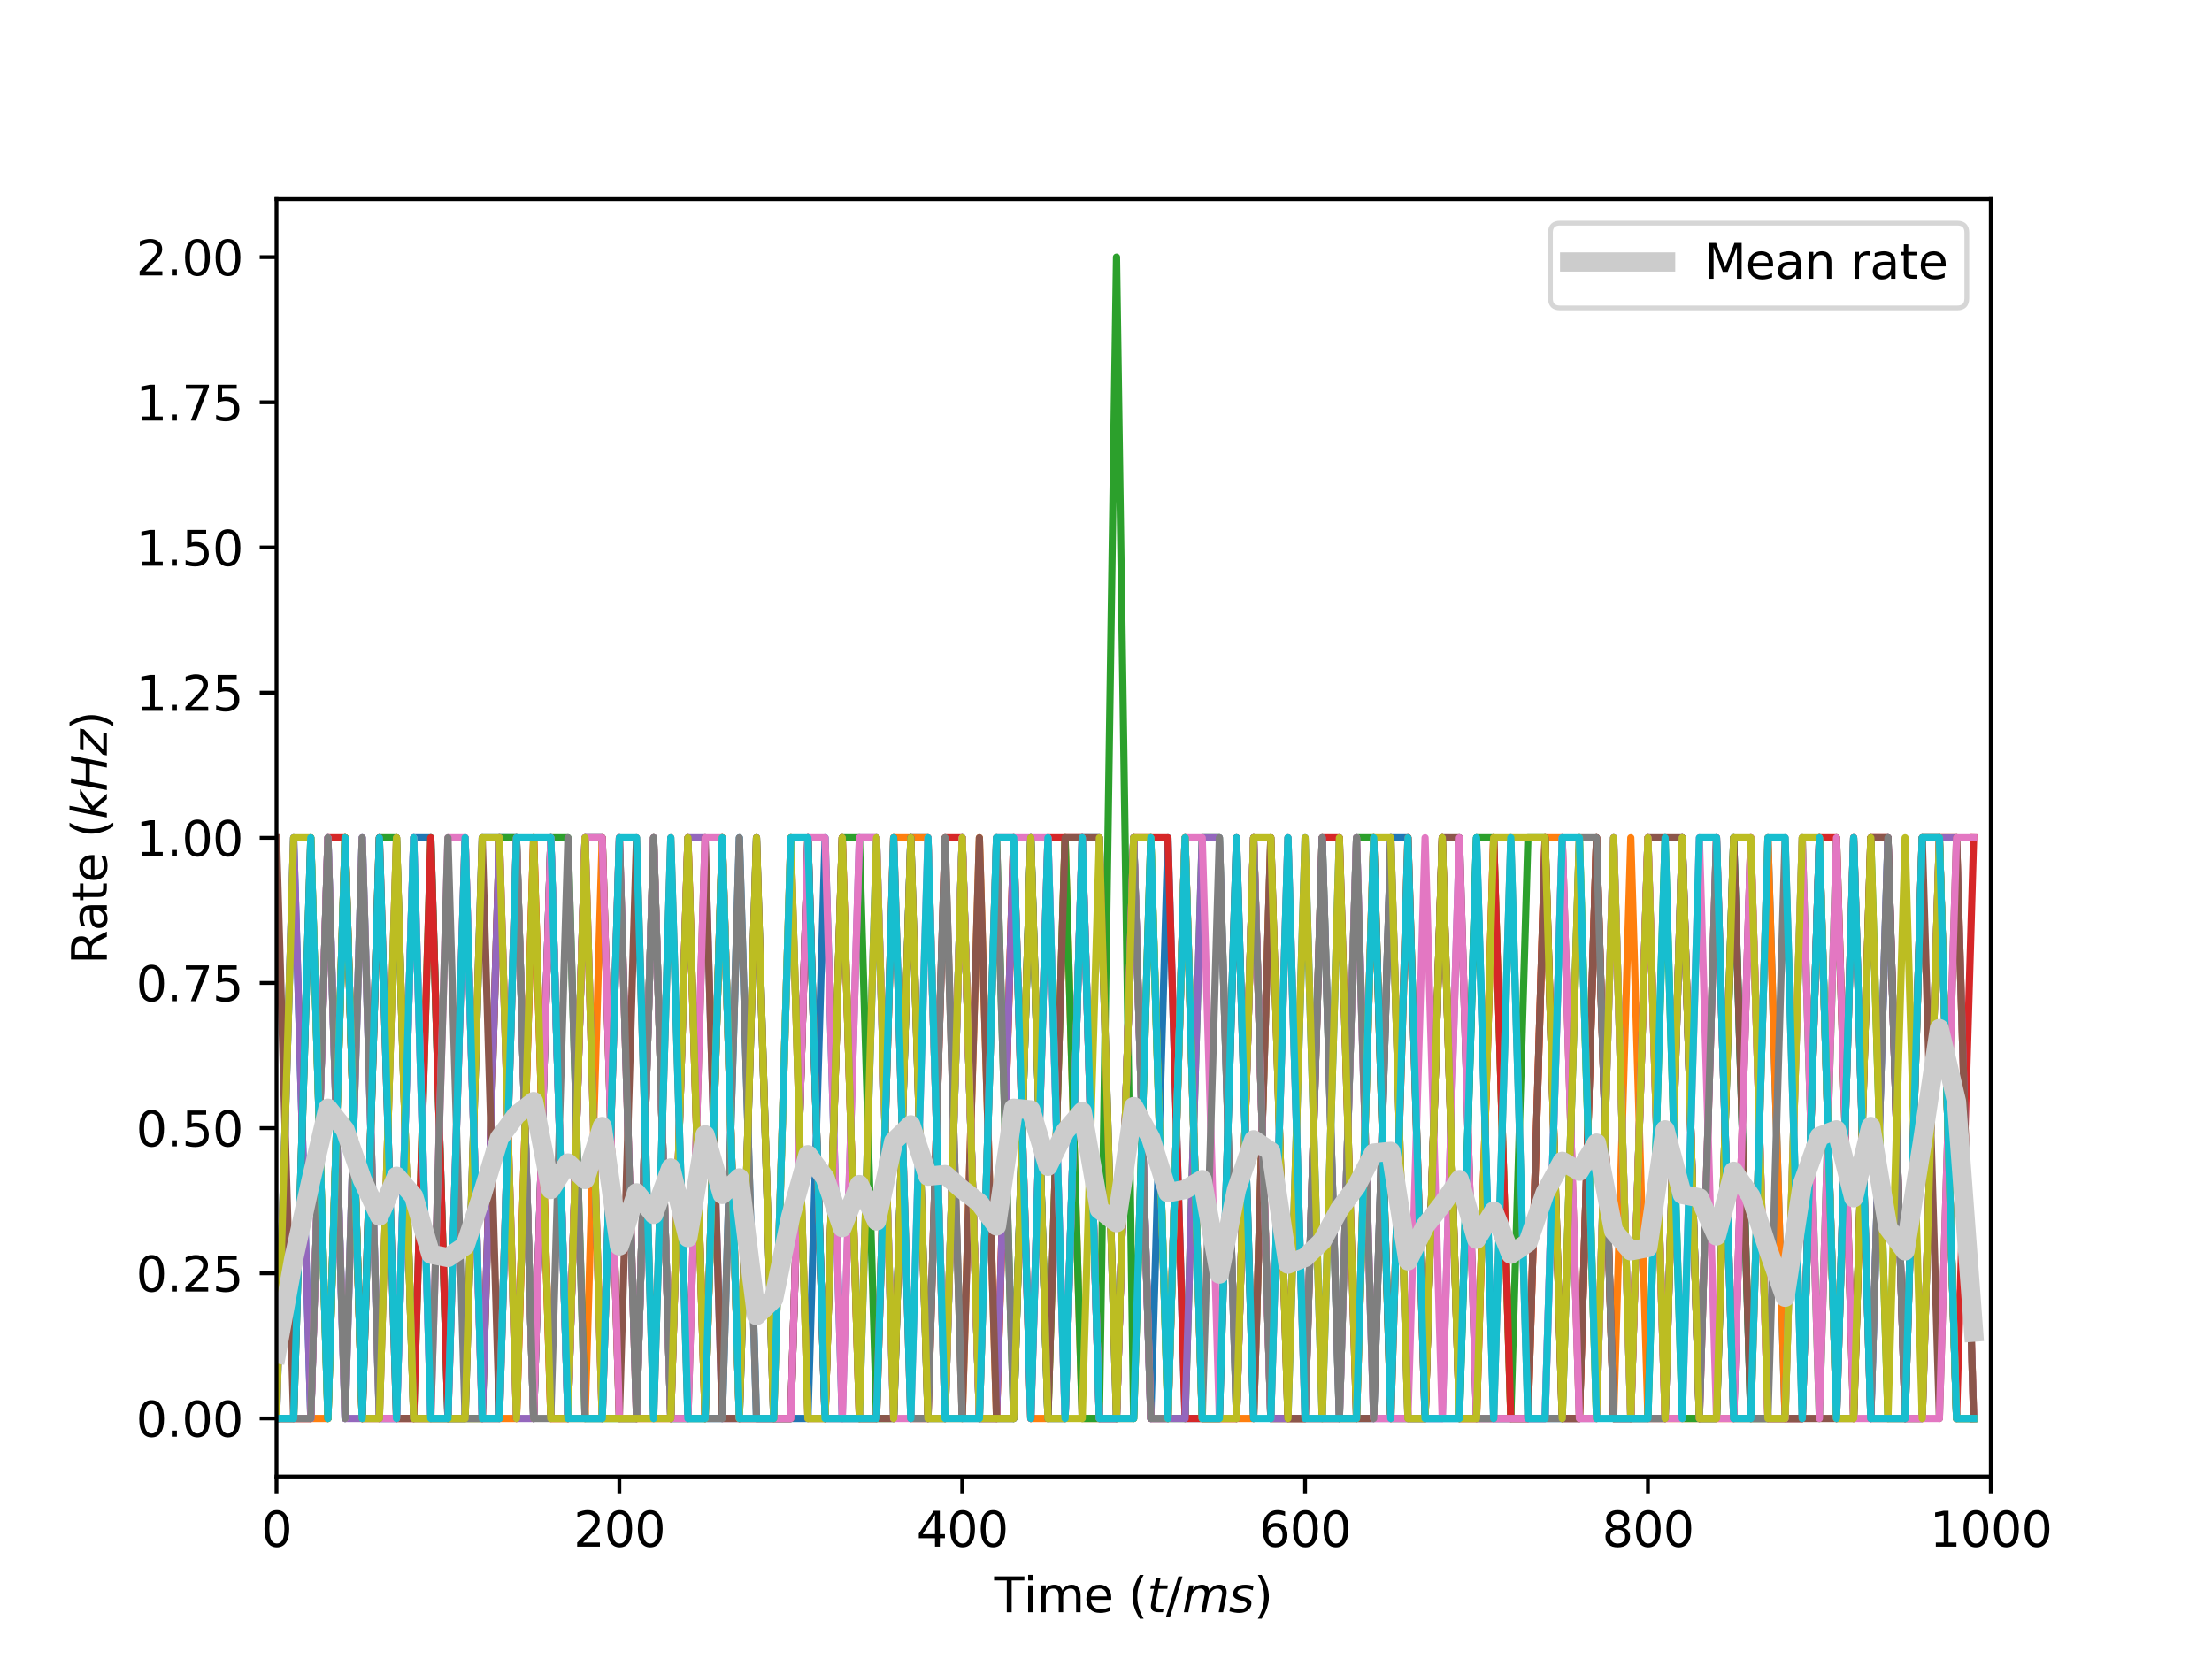 <?xml version="1.0" encoding="utf-8" standalone="no"?>
<!DOCTYPE svg PUBLIC "-//W3C//DTD SVG 1.1//EN"
  "http://www.w3.org/Graphics/SVG/1.1/DTD/svg11.dtd">
<svg xmlns:xlink="http://www.w3.org/1999/xlink" width="460.8pt" height="345.6pt" viewBox="0 0 460.8 345.6" xmlns="http://www.w3.org/2000/svg" version="1.1">
 <defs>
  <style type="text/css">*{stroke-linejoin: round; stroke-linecap: butt}</style>
 </defs>
 <g id="figure_1">
  <g id="patch_1">
   <path d="M 0 345.6 
L 460.8 345.6 
L 460.8 0 
L 0 0 
z
" style="fill: #ffffff"/>
  </g>
  <g id="axes_1">
   <g id="patch_2">
    <path d="M 57.6 307.584 
L 414.72 307.584 
L 414.72 41.472 
L 57.6 41.472 
z
" style="fill: #ffffff"/>
   </g>
   <g id="matplotlib.axis_1">
    <g id="xtick_1">
     <g id="line2d_1">
      <defs>
       <path id="md43a56d082" d="M 0 0 
L 0 3.5 
" style="stroke: #000000; stroke-width: 0.8"/>
      </defs>
      <g>
       <use xlink:href="#md43a56d082" x="57.6" y="307.584" style="stroke: #000000; stroke-width: 0.8"/>
      </g>
     </g>
     <g id="text_1">
      <!-- 0 -->
      <g transform="translate(54.419 322.182) scale(0.1 -0.1)">
       <defs>
        <path id="DejaVuSans-30" d="M 2034 4250 
Q 1547 4250 1301 3770 
Q 1056 3291 1056 2328 
Q 1056 1369 1301 889 
Q 1547 409 2034 409 
Q 2525 409 2770 889 
Q 3016 1369 3016 2328 
Q 3016 3291 2770 3770 
Q 2525 4250 2034 4250 
z
M 2034 4750 
Q 2819 4750 3233 4129 
Q 3647 3509 3647 2328 
Q 3647 1150 3233 529 
Q 2819 -91 2034 -91 
Q 1250 -91 836 529 
Q 422 1150 422 2328 
Q 422 3509 836 4129 
Q 1250 4750 2034 4750 
z
" transform="scale(0.016)"/>
       </defs>
       <use xlink:href="#DejaVuSans-30"/>
      </g>
     </g>
    </g>
    <g id="xtick_2">
     <g id="line2d_2">
      <g>
       <use xlink:href="#md43a56d082" x="129.024" y="307.584" style="stroke: #000000; stroke-width: 0.8"/>
      </g>
     </g>
     <g id="text_2">
      <!-- 200 -->
      <g transform="translate(119.48 322.182) scale(0.1 -0.1)">
       <defs>
        <path id="DejaVuSans-32" d="M 1228 531 
L 3431 531 
L 3431 0 
L 469 0 
L 469 531 
Q 828 903 1448 1529 
Q 2069 2156 2228 2338 
Q 2531 2678 2651 2914 
Q 2772 3150 2772 3378 
Q 2772 3750 2511 3984 
Q 2250 4219 1831 4219 
Q 1534 4219 1204 4116 
Q 875 4013 500 3803 
L 500 4441 
Q 881 4594 1212 4672 
Q 1544 4750 1819 4750 
Q 2544 4750 2975 4387 
Q 3406 4025 3406 3419 
Q 3406 3131 3298 2873 
Q 3191 2616 2906 2266 
Q 2828 2175 2409 1742 
Q 1991 1309 1228 531 
z
" transform="scale(0.016)"/>
       </defs>
       <use xlink:href="#DejaVuSans-32"/>
       <use xlink:href="#DejaVuSans-30" x="63.623"/>
       <use xlink:href="#DejaVuSans-30" x="127.246"/>
      </g>
     </g>
    </g>
    <g id="xtick_3">
     <g id="line2d_3">
      <g>
       <use xlink:href="#md43a56d082" x="200.448" y="307.584" style="stroke: #000000; stroke-width: 0.8"/>
      </g>
     </g>
     <g id="text_3">
      <!-- 400 -->
      <g transform="translate(190.904 322.182) scale(0.1 -0.1)">
       <defs>
        <path id="DejaVuSans-34" d="M 2419 4116 
L 825 1625 
L 2419 1625 
L 2419 4116 
z
M 2253 4666 
L 3047 4666 
L 3047 1625 
L 3713 1625 
L 3713 1100 
L 3047 1100 
L 3047 0 
L 2419 0 
L 2419 1100 
L 313 1100 
L 313 1709 
L 2253 4666 
z
" transform="scale(0.016)"/>
       </defs>
       <use xlink:href="#DejaVuSans-34"/>
       <use xlink:href="#DejaVuSans-30" x="63.623"/>
       <use xlink:href="#DejaVuSans-30" x="127.246"/>
      </g>
     </g>
    </g>
    <g id="xtick_4">
     <g id="line2d_4">
      <g>
       <use xlink:href="#md43a56d082" x="271.872" y="307.584" style="stroke: #000000; stroke-width: 0.8"/>
      </g>
     </g>
     <g id="text_4">
      <!-- 600 -->
      <g transform="translate(262.328 322.182) scale(0.1 -0.1)">
       <defs>
        <path id="DejaVuSans-36" d="M 2113 2584 
Q 1688 2584 1439 2293 
Q 1191 2003 1191 1497 
Q 1191 994 1439 701 
Q 1688 409 2113 409 
Q 2538 409 2786 701 
Q 3034 994 3034 1497 
Q 3034 2003 2786 2293 
Q 2538 2584 2113 2584 
z
M 3366 4563 
L 3366 3988 
Q 3128 4100 2886 4159 
Q 2644 4219 2406 4219 
Q 1781 4219 1451 3797 
Q 1122 3375 1075 2522 
Q 1259 2794 1537 2939 
Q 1816 3084 2150 3084 
Q 2853 3084 3261 2657 
Q 3669 2231 3669 1497 
Q 3669 778 3244 343 
Q 2819 -91 2113 -91 
Q 1303 -91 875 529 
Q 447 1150 447 2328 
Q 447 3434 972 4092 
Q 1497 4750 2381 4750 
Q 2619 4750 2861 4703 
Q 3103 4656 3366 4563 
z
" transform="scale(0.016)"/>
       </defs>
       <use xlink:href="#DejaVuSans-36"/>
       <use xlink:href="#DejaVuSans-30" x="63.623"/>
       <use xlink:href="#DejaVuSans-30" x="127.246"/>
      </g>
     </g>
    </g>
    <g id="xtick_5">
     <g id="line2d_5">
      <g>
       <use xlink:href="#md43a56d082" x="343.296" y="307.584" style="stroke: #000000; stroke-width: 0.8"/>
      </g>
     </g>
     <g id="text_5">
      <!-- 800 -->
      <g transform="translate(333.752 322.182) scale(0.1 -0.1)">
       <defs>
        <path id="DejaVuSans-38" d="M 2034 2216 
Q 1584 2216 1326 1975 
Q 1069 1734 1069 1313 
Q 1069 891 1326 650 
Q 1584 409 2034 409 
Q 2484 409 2743 651 
Q 3003 894 3003 1313 
Q 3003 1734 2745 1975 
Q 2488 2216 2034 2216 
z
M 1403 2484 
Q 997 2584 770 2862 
Q 544 3141 544 3541 
Q 544 4100 942 4425 
Q 1341 4750 2034 4750 
Q 2731 4750 3128 4425 
Q 3525 4100 3525 3541 
Q 3525 3141 3298 2862 
Q 3072 2584 2669 2484 
Q 3125 2378 3379 2068 
Q 3634 1759 3634 1313 
Q 3634 634 3220 271 
Q 2806 -91 2034 -91 
Q 1263 -91 848 271 
Q 434 634 434 1313 
Q 434 1759 690 2068 
Q 947 2378 1403 2484 
z
M 1172 3481 
Q 1172 3119 1398 2916 
Q 1625 2713 2034 2713 
Q 2441 2713 2670 2916 
Q 2900 3119 2900 3481 
Q 2900 3844 2670 4047 
Q 2441 4250 2034 4250 
Q 1625 4250 1398 4047 
Q 1172 3844 1172 3481 
z
" transform="scale(0.016)"/>
       </defs>
       <use xlink:href="#DejaVuSans-38"/>
       <use xlink:href="#DejaVuSans-30" x="63.623"/>
       <use xlink:href="#DejaVuSans-30" x="127.246"/>
      </g>
     </g>
    </g>
    <g id="xtick_6">
     <g id="line2d_6">
      <g>
       <use xlink:href="#md43a56d082" x="414.72" y="307.584" style="stroke: #000000; stroke-width: 0.8"/>
      </g>
     </g>
     <g id="text_6">
      <!-- 1000 -->
      <g transform="translate(401.995 322.182) scale(0.1 -0.1)">
       <defs>
        <path id="DejaVuSans-31" d="M 794 531 
L 1825 531 
L 1825 4091 
L 703 3866 
L 703 4441 
L 1819 4666 
L 2450 4666 
L 2450 531 
L 3481 531 
L 3481 0 
L 794 0 
L 794 531 
z
" transform="scale(0.016)"/>
       </defs>
       <use xlink:href="#DejaVuSans-31"/>
       <use xlink:href="#DejaVuSans-30" x="63.623"/>
       <use xlink:href="#DejaVuSans-30" x="127.246"/>
       <use xlink:href="#DejaVuSans-30" x="190.869"/>
      </g>
     </g>
    </g>
    <g id="text_7">
     <!-- Time $(t/ms)$ -->
     <g transform="translate(207.11 335.861) scale(0.1 -0.1)">
      <defs>
       <path id="DejaVuSans-54" d="M -19 4666 
L 3928 4666 
L 3928 4134 
L 2272 4134 
L 2272 0 
L 1638 0 
L 1638 4134 
L -19 4134 
L -19 4666 
z
" transform="scale(0.016)"/>
       <path id="DejaVuSans-69" d="M 603 3500 
L 1178 3500 
L 1178 0 
L 603 0 
L 603 3500 
z
M 603 4863 
L 1178 4863 
L 1178 4134 
L 603 4134 
L 603 4863 
z
" transform="scale(0.016)"/>
       <path id="DejaVuSans-6d" d="M 3328 2828 
Q 3544 3216 3844 3400 
Q 4144 3584 4550 3584 
Q 5097 3584 5394 3201 
Q 5691 2819 5691 2113 
L 5691 0 
L 5113 0 
L 5113 2094 
Q 5113 2597 4934 2840 
Q 4756 3084 4391 3084 
Q 3944 3084 3684 2787 
Q 3425 2491 3425 1978 
L 3425 0 
L 2847 0 
L 2847 2094 
Q 2847 2600 2669 2842 
Q 2491 3084 2119 3084 
Q 1678 3084 1418 2786 
Q 1159 2488 1159 1978 
L 1159 0 
L 581 0 
L 581 3500 
L 1159 3500 
L 1159 2956 
Q 1356 3278 1631 3431 
Q 1906 3584 2284 3584 
Q 2666 3584 2933 3390 
Q 3200 3197 3328 2828 
z
" transform="scale(0.016)"/>
       <path id="DejaVuSans-65" d="M 3597 1894 
L 3597 1613 
L 953 1613 
Q 991 1019 1311 708 
Q 1631 397 2203 397 
Q 2534 397 2845 478 
Q 3156 559 3463 722 
L 3463 178 
Q 3153 47 2828 -22 
Q 2503 -91 2169 -91 
Q 1331 -91 842 396 
Q 353 884 353 1716 
Q 353 2575 817 3079 
Q 1281 3584 2069 3584 
Q 2775 3584 3186 3129 
Q 3597 2675 3597 1894 
z
M 3022 2063 
Q 3016 2534 2758 2815 
Q 2500 3097 2075 3097 
Q 1594 3097 1305 2825 
Q 1016 2553 972 2059 
L 3022 2063 
z
" transform="scale(0.016)"/>
       <path id="DejaVuSans-20" transform="scale(0.016)"/>
       <path id="DejaVuSans-28" d="M 1984 4856 
Q 1566 4138 1362 3434 
Q 1159 2731 1159 2009 
Q 1159 1288 1364 580 
Q 1569 -128 1984 -844 
L 1484 -844 
Q 1016 -109 783 600 
Q 550 1309 550 2009 
Q 550 2706 781 3412 
Q 1013 4119 1484 4856 
L 1984 4856 
z
" transform="scale(0.016)"/>
       <path id="DejaVuSans-Oblique-74" d="M 2706 3500 
L 2619 3053 
L 1472 3053 
L 1100 1153 
Q 1081 1047 1072 975 
Q 1063 903 1063 863 
Q 1063 663 1183 572 
Q 1303 481 1569 481 
L 2150 481 
L 2053 0 
L 1503 0 
Q 991 0 739 200 
Q 488 400 488 806 
Q 488 878 497 964 
Q 506 1050 525 1153 
L 897 3053 
L 409 3053 
L 500 3500 
L 978 3500 
L 1172 4494 
L 1747 4494 
L 1556 3500 
L 2706 3500 
z
" transform="scale(0.016)"/>
       <path id="DejaVuSans-2f" d="M 1625 4666 
L 2156 4666 
L 531 -594 
L 0 -594 
L 1625 4666 
z
" transform="scale(0.016)"/>
       <path id="DejaVuSans-Oblique-6d" d="M 5747 2113 
L 5338 0 
L 4763 0 
L 5166 2094 
Q 5191 2228 5203 2325 
Q 5216 2422 5216 2491 
Q 5216 2772 5059 2928 
Q 4903 3084 4622 3084 
Q 4203 3084 3875 2770 
Q 3547 2456 3450 1953 
L 3066 0 
L 2491 0 
L 2900 2094 
Q 2925 2209 2937 2307 
Q 2950 2406 2950 2484 
Q 2950 2769 2794 2926 
Q 2638 3084 2363 3084 
Q 1938 3084 1609 2770 
Q 1281 2456 1184 1953 
L 800 0 
L 225 0 
L 909 3500 
L 1484 3500 
L 1375 2956 
Q 1609 3263 1923 3423 
Q 2238 3584 2597 3584 
Q 2978 3584 3223 3384 
Q 3469 3184 3519 2828 
Q 3781 3197 4126 3390 
Q 4472 3584 4856 3584 
Q 5306 3584 5551 3325 
Q 5797 3066 5797 2591 
Q 5797 2488 5784 2364 
Q 5772 2241 5747 2113 
z
" transform="scale(0.016)"/>
       <path id="DejaVuSans-Oblique-73" d="M 3200 3397 
L 3091 2853 
Q 2863 2978 2609 3040 
Q 2356 3103 2088 3103 
Q 1634 3103 1373 2948 
Q 1113 2794 1113 2528 
Q 1113 2219 1719 2053 
Q 1766 2041 1788 2034 
L 1972 1978 
Q 2547 1819 2739 1644 
Q 2931 1469 2931 1166 
Q 2931 609 2489 259 
Q 2047 -91 1331 -91 
Q 1053 -91 747 -37 
Q 441 16 72 128 
L 184 722 
Q 500 559 806 475 
Q 1113 391 1394 391 
Q 1816 391 2080 572 
Q 2344 753 2344 1031 
Q 2344 1331 1650 1516 
L 1591 1531 
L 1394 1581 
Q 956 1697 753 1886 
Q 550 2075 550 2369 
Q 550 2928 970 3256 
Q 1391 3584 2113 3584 
Q 2397 3584 2667 3537 
Q 2938 3491 3200 3397 
z
" transform="scale(0.016)"/>
       <path id="DejaVuSans-29" d="M 513 4856 
L 1013 4856 
Q 1481 4119 1714 3412 
Q 1947 2706 1947 2009 
Q 1947 1309 1714 600 
Q 1481 -109 1013 -844 
L 513 -844 
Q 928 -128 1133 580 
Q 1338 1288 1338 2009 
Q 1338 2731 1133 3434 
Q 928 4138 513 4856 
z
" transform="scale(0.016)"/>
      </defs>
      <use xlink:href="#DejaVuSans-54" transform="translate(0 0.016)"/>
      <use xlink:href="#DejaVuSans-69" transform="translate(61.084 0.016)"/>
      <use xlink:href="#DejaVuSans-6d" transform="translate(88.867 0.016)"/>
      <use xlink:href="#DejaVuSans-65" transform="translate(186.279 0.016)"/>
      <use xlink:href="#DejaVuSans-20" transform="translate(247.803 0.016)"/>
      <use xlink:href="#DejaVuSans-28" transform="translate(279.59 0.016)"/>
      <use xlink:href="#DejaVuSans-Oblique-74" transform="translate(318.604 0.016)"/>
      <use xlink:href="#DejaVuSans-2f" transform="translate(357.812 0.016)"/>
      <use xlink:href="#DejaVuSans-Oblique-6d" transform="translate(391.504 0.016)"/>
      <use xlink:href="#DejaVuSans-Oblique-73" transform="translate(488.916 0.016)"/>
      <use xlink:href="#DejaVuSans-29" transform="translate(541.016 0.016)"/>
     </g>
    </g>
   </g>
   <g id="matplotlib.axis_2">
    <g id="ytick_1">
     <g id="line2d_7">
      <defs>
       <path id="m50c34cf710" d="M 0 0 
L -3.5 0 
" style="stroke: #000000; stroke-width: 0.8"/>
      </defs>
      <g>
       <use xlink:href="#m50c34cf710" x="57.6" y="295.488" style="stroke: #000000; stroke-width: 0.8"/>
      </g>
     </g>
     <g id="text_8">
      <!-- 0.00 -->
      <g transform="translate(28.334 299.287) scale(0.1 -0.1)">
       <defs>
        <path id="DejaVuSans-2e" d="M 684 794 
L 1344 794 
L 1344 0 
L 684 0 
L 684 794 
z
" transform="scale(0.016)"/>
       </defs>
       <use xlink:href="#DejaVuSans-30"/>
       <use xlink:href="#DejaVuSans-2e" x="63.623"/>
       <use xlink:href="#DejaVuSans-30" x="95.41"/>
       <use xlink:href="#DejaVuSans-30" x="159.033"/>
      </g>
     </g>
    </g>
    <g id="ytick_2">
     <g id="line2d_8">
      <g>
       <use xlink:href="#m50c34cf710" x="57.6" y="265.248" style="stroke: #000000; stroke-width: 0.8"/>
      </g>
     </g>
     <g id="text_9">
      <!-- 0.25 -->
      <g transform="translate(28.334 269.047) scale(0.1 -0.1)">
       <defs>
        <path id="DejaVuSans-35" d="M 691 4666 
L 3169 4666 
L 3169 4134 
L 1269 4134 
L 1269 2991 
Q 1406 3038 1543 3061 
Q 1681 3084 1819 3084 
Q 2600 3084 3056 2656 
Q 3513 2228 3513 1497 
Q 3513 744 3044 326 
Q 2575 -91 1722 -91 
Q 1428 -91 1123 -41 
Q 819 9 494 109 
L 494 744 
Q 775 591 1075 516 
Q 1375 441 1709 441 
Q 2250 441 2565 725 
Q 2881 1009 2881 1497 
Q 2881 1984 2565 2268 
Q 2250 2553 1709 2553 
Q 1456 2553 1204 2497 
Q 953 2441 691 2322 
L 691 4666 
z
" transform="scale(0.016)"/>
       </defs>
       <use xlink:href="#DejaVuSans-30"/>
       <use xlink:href="#DejaVuSans-2e" x="63.623"/>
       <use xlink:href="#DejaVuSans-32" x="95.41"/>
       <use xlink:href="#DejaVuSans-35" x="159.033"/>
      </g>
     </g>
    </g>
    <g id="ytick_3">
     <g id="line2d_9">
      <g>
       <use xlink:href="#m50c34cf710" x="57.6" y="235.008" style="stroke: #000000; stroke-width: 0.8"/>
      </g>
     </g>
     <g id="text_10">
      <!-- 0.50 -->
      <g transform="translate(28.334 238.807) scale(0.1 -0.1)">
       <use xlink:href="#DejaVuSans-30"/>
       <use xlink:href="#DejaVuSans-2e" x="63.623"/>
       <use xlink:href="#DejaVuSans-35" x="95.41"/>
       <use xlink:href="#DejaVuSans-30" x="159.033"/>
      </g>
     </g>
    </g>
    <g id="ytick_4">
     <g id="line2d_10">
      <g>
       <use xlink:href="#m50c34cf710" x="57.6" y="204.768" style="stroke: #000000; stroke-width: 0.8"/>
      </g>
     </g>
     <g id="text_11">
      <!-- 0.75 -->
      <g transform="translate(28.334 208.567) scale(0.1 -0.1)">
       <defs>
        <path id="DejaVuSans-37" d="M 525 4666 
L 3525 4666 
L 3525 4397 
L 1831 0 
L 1172 0 
L 2766 4134 
L 525 4134 
L 525 4666 
z
" transform="scale(0.016)"/>
       </defs>
       <use xlink:href="#DejaVuSans-30"/>
       <use xlink:href="#DejaVuSans-2e" x="63.623"/>
       <use xlink:href="#DejaVuSans-37" x="95.41"/>
       <use xlink:href="#DejaVuSans-35" x="159.033"/>
      </g>
     </g>
    </g>
    <g id="ytick_5">
     <g id="line2d_11">
      <g>
       <use xlink:href="#m50c34cf710" x="57.6" y="174.528" style="stroke: #000000; stroke-width: 0.8"/>
      </g>
     </g>
     <g id="text_12">
      <!-- 1.00 -->
      <g transform="translate(28.334 178.327) scale(0.1 -0.1)">
       <use xlink:href="#DejaVuSans-31"/>
       <use xlink:href="#DejaVuSans-2e" x="63.623"/>
       <use xlink:href="#DejaVuSans-30" x="95.41"/>
       <use xlink:href="#DejaVuSans-30" x="159.033"/>
      </g>
     </g>
    </g>
    <g id="ytick_6">
     <g id="line2d_12">
      <g>
       <use xlink:href="#m50c34cf710" x="57.6" y="144.288" style="stroke: #000000; stroke-width: 0.8"/>
      </g>
     </g>
     <g id="text_13">
      <!-- 1.25 -->
      <g transform="translate(28.334 148.087) scale(0.1 -0.1)">
       <use xlink:href="#DejaVuSans-31"/>
       <use xlink:href="#DejaVuSans-2e" x="63.623"/>
       <use xlink:href="#DejaVuSans-32" x="95.41"/>
       <use xlink:href="#DejaVuSans-35" x="159.033"/>
      </g>
     </g>
    </g>
    <g id="ytick_7">
     <g id="line2d_13">
      <g>
       <use xlink:href="#m50c34cf710" x="57.6" y="114.048" style="stroke: #000000; stroke-width: 0.8"/>
      </g>
     </g>
     <g id="text_14">
      <!-- 1.50 -->
      <g transform="translate(28.334 117.847) scale(0.1 -0.1)">
       <use xlink:href="#DejaVuSans-31"/>
       <use xlink:href="#DejaVuSans-2e" x="63.623"/>
       <use xlink:href="#DejaVuSans-35" x="95.41"/>
       <use xlink:href="#DejaVuSans-30" x="159.033"/>
      </g>
     </g>
    </g>
    <g id="ytick_8">
     <g id="line2d_14">
      <g>
       <use xlink:href="#m50c34cf710" x="57.6" y="83.808" style="stroke: #000000; stroke-width: 0.8"/>
      </g>
     </g>
     <g id="text_15">
      <!-- 1.75 -->
      <g transform="translate(28.334 87.607) scale(0.1 -0.1)">
       <use xlink:href="#DejaVuSans-31"/>
       <use xlink:href="#DejaVuSans-2e" x="63.623"/>
       <use xlink:href="#DejaVuSans-37" x="95.41"/>
       <use xlink:href="#DejaVuSans-35" x="159.033"/>
      </g>
     </g>
    </g>
    <g id="ytick_9">
     <g id="line2d_15">
      <g>
       <use xlink:href="#m50c34cf710" x="57.6" y="53.568" style="stroke: #000000; stroke-width: 0.8"/>
      </g>
     </g>
     <g id="text_16">
      <!-- 2.00 -->
      <g transform="translate(28.334 57.367) scale(0.1 -0.1)">
       <use xlink:href="#DejaVuSans-32"/>
       <use xlink:href="#DejaVuSans-2e" x="63.623"/>
       <use xlink:href="#DejaVuSans-30" x="95.41"/>
       <use xlink:href="#DejaVuSans-30" x="159.033"/>
      </g>
     </g>
    </g>
    <g id="text_17">
     <!-- Rate $(kHz)$ -->
     <g transform="translate(22.255 200.878) rotate(-90) scale(0.1 -0.1)">
      <defs>
       <path id="DejaVuSans-52" d="M 2841 2188 
Q 3044 2119 3236 1894 
Q 3428 1669 3622 1275 
L 4263 0 
L 3584 0 
L 2988 1197 
Q 2756 1666 2539 1819 
Q 2322 1972 1947 1972 
L 1259 1972 
L 1259 0 
L 628 0 
L 628 4666 
L 2053 4666 
Q 2853 4666 3247 4331 
Q 3641 3997 3641 3322 
Q 3641 2881 3436 2590 
Q 3231 2300 2841 2188 
z
M 1259 4147 
L 1259 2491 
L 2053 2491 
Q 2509 2491 2742 2702 
Q 2975 2913 2975 3322 
Q 2975 3731 2742 3939 
Q 2509 4147 2053 4147 
L 1259 4147 
z
" transform="scale(0.016)"/>
       <path id="DejaVuSans-61" d="M 2194 1759 
Q 1497 1759 1228 1600 
Q 959 1441 959 1056 
Q 959 750 1161 570 
Q 1363 391 1709 391 
Q 2188 391 2477 730 
Q 2766 1069 2766 1631 
L 2766 1759 
L 2194 1759 
z
M 3341 1997 
L 3341 0 
L 2766 0 
L 2766 531 
Q 2569 213 2275 61 
Q 1981 -91 1556 -91 
Q 1019 -91 701 211 
Q 384 513 384 1019 
Q 384 1609 779 1909 
Q 1175 2209 1959 2209 
L 2766 2209 
L 2766 2266 
Q 2766 2663 2505 2880 
Q 2244 3097 1772 3097 
Q 1472 3097 1187 3025 
Q 903 2953 641 2809 
L 641 3341 
Q 956 3463 1253 3523 
Q 1550 3584 1831 3584 
Q 2591 3584 2966 3190 
Q 3341 2797 3341 1997 
z
" transform="scale(0.016)"/>
       <path id="DejaVuSans-74" d="M 1172 4494 
L 1172 3500 
L 2356 3500 
L 2356 3053 
L 1172 3053 
L 1172 1153 
Q 1172 725 1289 603 
Q 1406 481 1766 481 
L 2356 481 
L 2356 0 
L 1766 0 
Q 1100 0 847 248 
Q 594 497 594 1153 
L 594 3053 
L 172 3053 
L 172 3500 
L 594 3500 
L 594 4494 
L 1172 4494 
z
" transform="scale(0.016)"/>
       <path id="DejaVuSans-Oblique-6b" d="M 1172 4863 
L 1747 4863 
L 1197 2028 
L 3169 3500 
L 3916 3500 
L 1716 1825 
L 3322 0 
L 2625 0 
L 1131 1709 
L 800 0 
L 225 0 
L 1172 4863 
z
" transform="scale(0.016)"/>
       <path id="DejaVuSans-Oblique-48" d="M 1081 4666 
L 1716 4666 
L 1344 2753 
L 3634 2753 
L 4006 4666 
L 4641 4666 
L 3731 0 
L 3097 0 
L 3531 2222 
L 1241 2222 
L 806 0 
L 172 0 
L 1081 4666 
z
" transform="scale(0.016)"/>
       <path id="DejaVuSans-Oblique-7a" d="M 744 3500 
L 3475 3500 
L 3372 2975 
L 738 459 
L 2913 459 
L 2822 0 
L -19 0 
L 84 525 
L 2719 3041 
L 653 3041 
L 744 3500 
z
" transform="scale(0.016)"/>
      </defs>
      <use xlink:href="#DejaVuSans-52" transform="translate(0 0.016)"/>
      <use xlink:href="#DejaVuSans-61" transform="translate(69.482 0.016)"/>
      <use xlink:href="#DejaVuSans-74" transform="translate(130.762 0.016)"/>
      <use xlink:href="#DejaVuSans-65" transform="translate(169.971 0.016)"/>
      <use xlink:href="#DejaVuSans-20" transform="translate(231.494 0.016)"/>
      <use xlink:href="#DejaVuSans-28" transform="translate(263.281 0.016)"/>
      <use xlink:href="#DejaVuSans-Oblique-6b" transform="translate(302.295 0.016)"/>
      <use xlink:href="#DejaVuSans-Oblique-48" transform="translate(360.205 0.016)"/>
      <use xlink:href="#DejaVuSans-Oblique-7a" transform="translate(435.4 0.016)"/>
      <use xlink:href="#DejaVuSans-29" transform="translate(487.891 0.016)"/>
     </g>
    </g>
   </g>
   <g id="line2d_16">
    <path d="M 57.6 295.488 
L 61.171 174.528 
L 64.742 295.488 
L 68.314 174.528 
L 71.885 295.488 
L 75.456 174.528 
L 79.027 295.488 
L 82.598 295.488 
L 86.17 174.528 
L 89.741 174.528 
L 93.312 295.488 
L 96.883 295.488 
L 100.454 174.528 
L 104.026 174.528 
L 107.597 174.528 
L 111.168 295.488 
L 114.739 174.528 
L 118.31 295.488 
L 121.882 174.528 
L 125.453 174.528 
L 129.024 295.488 
L 132.595 295.488 
L 136.166 174.528 
L 139.738 295.488 
L 143.309 295.488 
L 146.88 295.488 
L 150.451 295.488 
L 154.022 174.528 
L 157.594 295.488 
L 161.165 295.488 
L 164.736 295.488 
L 168.307 295.488 
L 171.878 174.528 
L 175.45 295.488 
L 179.021 295.488 
L 182.592 174.528 
L 186.163 295.488 
L 189.734 174.528 
L 193.306 174.528 
L 196.877 295.488 
L 200.448 174.528 
L 204.019 295.488 
L 207.59 295.488 
L 211.162 295.488 
L 214.733 174.528 
L 218.304 295.488 
L 221.875 295.488 
L 225.446 174.528 
L 229.018 174.528 
L 232.589 295.488 
L 236.16 174.528 
L 239.731 295.488 
L 243.302 174.528 
L 246.874 295.488 
L 250.445 295.488 
L 254.016 295.488 
L 257.587 174.528 
L 261.158 295.488 
L 264.73 174.528 
L 268.301 295.488 
L 271.872 174.528 
L 275.443 295.488 
L 279.014 174.528 
L 282.586 295.488 
L 286.157 295.488 
L 289.728 174.528 
L 293.299 174.528 
L 296.87 295.488 
L 300.442 295.488 
L 304.013 295.488 
L 307.584 174.528 
L 311.155 295.488 
L 314.726 295.488 
L 318.298 295.488 
L 321.869 295.488 
L 325.44 295.488 
L 329.011 295.488 
L 332.582 174.528 
L 336.154 295.488 
L 339.725 295.488 
L 343.296 174.528 
L 346.867 295.488 
L 350.438 174.528 
L 354.01 295.488 
L 357.581 295.488 
L 361.152 174.528 
L 364.723 295.488 
L 368.294 174.528 
L 371.866 295.488 
L 375.437 295.488 
L 379.008 174.528 
L 382.579 295.488 
L 386.15 174.528 
L 389.722 295.488 
L 393.293 174.528 
L 396.864 295.488 
L 400.435 174.528 
L 404.006 174.528 
L 407.578 295.488 
L 411.149 295.488 
" clip-path="url(#p6f50955fff)" style="fill: none; stroke: #1f77b4; stroke-width: 1.5; stroke-linecap: square"/>
   </g>
   <g id="line2d_17">
    <path d="M 57.6 295.488 
L 61.171 295.488 
L 64.742 295.488 
L 68.314 295.488 
L 71.885 174.528 
L 75.456 295.488 
L 79.027 295.488 
L 82.598 174.528 
L 86.17 295.488 
L 89.741 295.488 
L 93.312 295.488 
L 96.883 295.488 
L 100.454 295.488 
L 104.026 295.488 
L 107.597 295.488 
L 111.168 174.528 
L 114.739 295.488 
L 118.31 295.488 
L 121.882 295.488 
L 125.453 174.528 
L 129.024 295.488 
L 132.595 295.488 
L 136.166 174.528 
L 139.738 295.488 
L 143.309 174.528 
L 146.88 295.488 
L 150.451 174.528 
L 154.022 295.488 
L 157.594 295.488 
L 161.165 295.488 
L 164.736 174.528 
L 168.307 295.488 
L 171.878 295.488 
L 175.45 174.528 
L 179.021 295.488 
L 182.592 295.488 
L 186.163 174.528 
L 189.734 174.528 
L 193.306 174.528 
L 196.877 295.488 
L 200.448 295.488 
L 204.019 174.528 
L 207.59 295.488 
L 211.162 174.528 
L 214.733 295.488 
L 218.304 295.488 
L 221.875 174.528 
L 225.446 295.488 
L 229.018 295.488 
L 232.589 295.488 
L 236.16 295.488 
L 239.731 174.528 
L 243.302 295.488 
L 246.874 174.528 
L 250.445 295.488 
L 254.016 295.488 
L 257.587 295.488 
L 261.158 295.488 
L 264.73 174.528 
L 268.301 295.488 
L 271.872 295.488 
L 275.443 295.488 
L 279.014 295.488 
L 282.586 295.488 
L 286.157 174.528 
L 289.728 295.488 
L 293.299 174.528 
L 296.87 295.488 
L 300.442 174.528 
L 304.013 295.488 
L 307.584 295.488 
L 311.155 174.528 
L 314.726 295.488 
L 318.298 295.488 
L 321.869 174.528 
L 325.44 174.528 
L 329.011 295.488 
L 332.582 174.528 
L 336.154 295.488 
L 339.725 174.528 
L 343.296 295.488 
L 346.867 295.488 
L 350.438 295.488 
L 354.01 295.488 
L 357.581 295.488 
L 361.152 295.488 
L 364.723 295.488 
L 368.294 174.528 
L 371.866 295.488 
L 375.437 295.488 
L 379.008 174.528 
L 382.579 295.488 
L 386.15 174.528 
L 389.722 295.488 
L 393.293 295.488 
L 396.864 295.488 
L 400.435 174.528 
L 404.006 174.528 
L 407.578 174.528 
L 411.149 295.488 
" clip-path="url(#p6f50955fff)" style="fill: none; stroke: #ff7f0e; stroke-width: 1.5; stroke-linecap: square"/>
   </g>
   <g id="line2d_18">
    <path d="M 57.6 295.488 
L 61.171 295.488 
L 64.742 174.528 
L 68.314 295.488 
L 71.885 174.528 
L 75.456 295.488 
L 79.027 174.528 
L 82.598 174.528 
L 86.17 295.488 
L 89.741 174.528 
L 93.312 295.488 
L 96.883 295.488 
L 100.454 295.488 
L 104.026 174.528 
L 107.597 174.528 
L 111.168 295.488 
L 114.739 174.528 
L 118.31 174.528 
L 121.882 295.488 
L 125.453 295.488 
L 129.024 295.488 
L 132.595 295.488 
L 136.166 174.528 
L 139.738 295.488 
L 143.309 295.488 
L 146.88 295.488 
L 150.451 174.528 
L 154.022 295.488 
L 157.594 174.528 
L 161.165 295.488 
L 164.736 295.488 
L 168.307 174.528 
L 171.878 295.488 
L 175.45 174.528 
L 179.021 174.528 
L 182.592 295.488 
L 186.163 295.488 
L 189.734 174.528 
L 193.306 295.488 
L 196.877 295.488 
L 200.448 174.528 
L 204.019 295.488 
L 207.59 174.528 
L 211.162 295.488 
L 214.733 174.528 
L 218.304 295.488 
L 221.875 174.528 
L 225.446 295.488 
L 229.018 295.488 
L 232.589 53.568 
L 236.16 295.488 
L 239.731 174.528 
L 243.302 295.488 
L 246.874 295.488 
L 250.445 174.528 
L 254.016 174.528 
L 257.587 295.488 
L 261.158 174.528 
L 264.73 295.488 
L 268.301 295.488 
L 271.872 295.488 
L 275.443 174.528 
L 279.014 295.488 
L 282.586 174.528 
L 286.157 174.528 
L 289.728 295.488 
L 293.299 295.488 
L 296.87 295.488 
L 300.442 174.528 
L 304.013 295.488 
L 307.584 174.528 
L 311.155 174.528 
L 314.726 295.488 
L 318.298 174.528 
L 321.869 174.528 
L 325.44 295.488 
L 329.011 174.528 
L 332.582 295.488 
L 336.154 174.528 
L 339.725 295.488 
L 343.296 295.488 
L 346.867 174.528 
L 350.438 295.488 
L 354.01 295.488 
L 357.581 295.488 
L 361.152 174.528 
L 364.723 295.488 
L 368.294 295.488 
L 371.866 295.488 
L 375.437 174.528 
L 379.008 295.488 
L 382.579 174.528 
L 386.15 295.488 
L 389.722 174.528 
L 393.293 295.488 
L 396.864 295.488 
L 400.435 295.488 
L 404.006 174.528 
L 407.578 295.488 
L 411.149 295.488 
" clip-path="url(#p6f50955fff)" style="fill: none; stroke: #2ca02c; stroke-width: 1.5; stroke-linecap: square"/>
   </g>
   <g id="line2d_19">
    <path d="M 57.6 295.488 
L 61.171 295.488 
L 64.742 295.488 
L 68.314 174.528 
L 71.885 174.528 
L 75.456 295.488 
L 79.027 174.528 
L 82.598 295.488 
L 86.17 295.488 
L 89.741 174.528 
L 93.312 295.488 
L 96.883 174.528 
L 100.454 295.488 
L 104.026 174.528 
L 107.597 295.488 
L 111.168 174.528 
L 114.739 295.488 
L 118.31 295.488 
L 121.882 174.528 
L 125.453 295.488 
L 129.024 174.528 
L 132.595 295.488 
L 136.166 295.488 
L 139.738 295.488 
L 143.309 174.528 
L 146.88 295.488 
L 150.451 174.528 
L 154.022 295.488 
L 157.594 295.488 
L 161.165 295.488 
L 164.736 295.488 
L 168.307 174.528 
L 171.878 295.488 
L 175.45 174.528 
L 179.021 295.488 
L 182.592 295.488 
L 186.163 174.528 
L 189.734 295.488 
L 193.306 295.488 
L 196.877 174.528 
L 200.448 174.528 
L 204.019 295.488 
L 207.59 295.488 
L 211.162 174.528 
L 214.733 295.488 
L 218.304 174.528 
L 221.875 174.528 
L 225.446 174.528 
L 229.018 295.488 
L 232.589 295.488 
L 236.16 174.528 
L 239.731 174.528 
L 243.302 174.528 
L 246.874 295.488 
L 250.445 295.488 
L 254.016 295.488 
L 257.587 295.488 
L 261.158 174.528 
L 264.73 295.488 
L 268.301 295.488 
L 271.872 295.488 
L 275.443 174.528 
L 279.014 174.528 
L 282.586 295.488 
L 286.157 174.528 
L 289.728 295.488 
L 293.299 174.528 
L 296.87 295.488 
L 300.442 174.528 
L 304.013 295.488 
L 307.584 295.488 
L 311.155 174.528 
L 314.726 295.488 
L 318.298 295.488 
L 321.869 174.528 
L 325.44 295.488 
L 329.011 295.488 
L 332.582 174.528 
L 336.154 295.488 
L 339.725 295.488 
L 343.296 174.528 
L 346.867 295.488 
L 350.438 174.528 
L 354.01 295.488 
L 357.581 174.528 
L 361.152 295.488 
L 364.723 174.528 
L 368.294 295.488 
L 371.866 295.488 
L 375.437 295.488 
L 379.008 174.528 
L 382.579 174.528 
L 386.15 295.488 
L 389.722 174.528 
L 393.293 174.528 
L 396.864 295.488 
L 400.435 295.488 
L 404.006 174.528 
L 407.578 295.488 
L 411.149 174.528 
" clip-path="url(#p6f50955fff)" style="fill: none; stroke: #d62728; stroke-width: 1.5; stroke-linecap: square"/>
   </g>
   <g id="line2d_20">
    <path d="M 57.6 295.488 
L 61.171 174.528 
L 64.742 295.488 
L 68.314 174.528 
L 71.885 295.488 
L 75.456 295.488 
L 79.027 295.488 
L 82.598 295.488 
L 86.17 174.528 
L 89.741 295.488 
L 93.312 295.488 
L 96.883 174.528 
L 100.454 295.488 
L 104.026 174.528 
L 107.597 295.488 
L 111.168 295.488 
L 114.739 174.528 
L 118.31 295.488 
L 121.882 174.528 
L 125.453 295.488 
L 129.024 174.528 
L 132.595 295.488 
L 136.166 174.528 
L 139.738 295.488 
L 143.309 174.528 
L 146.88 174.528 
L 150.451 295.488 
L 154.022 295.488 
L 157.594 174.528 
L 161.165 295.488 
L 164.736 295.488 
L 168.307 174.528 
L 171.878 295.488 
L 175.45 295.488 
L 179.021 174.528 
L 182.592 174.528 
L 186.163 295.488 
L 189.734 174.528 
L 193.306 295.488 
L 196.877 295.488 
L 200.448 174.528 
L 204.019 295.488 
L 207.59 295.488 
L 211.162 174.528 
L 214.733 295.488 
L 218.304 174.528 
L 221.875 295.488 
L 225.446 174.528 
L 229.018 295.488 
L 232.589 295.488 
L 236.16 174.528 
L 239.731 295.488 
L 243.302 295.488 
L 246.874 295.488 
L 250.445 174.528 
L 254.016 174.528 
L 257.587 295.488 
L 261.158 174.528 
L 264.73 295.488 
L 268.301 295.488 
L 271.872 295.488 
L 275.443 174.528 
L 279.014 295.488 
L 282.586 174.528 
L 286.157 295.488 
L 289.728 295.488 
L 293.299 295.488 
L 296.87 295.488 
L 300.442 295.488 
L 304.013 174.528 
L 307.584 295.488 
L 311.155 295.488 
L 314.726 295.488 
L 318.298 295.488 
L 321.869 295.488 
L 325.44 174.528 
L 329.011 295.488 
L 332.582 295.488 
L 336.154 174.528 
L 339.725 295.488 
L 343.296 295.488 
L 346.867 295.488 
L 350.438 174.528 
L 354.01 295.488 
L 357.581 174.528 
L 361.152 295.488 
L 364.723 174.528 
L 368.294 295.488 
L 371.866 295.488 
L 375.437 295.488 
L 379.008 174.528 
L 382.579 295.488 
L 386.15 174.528 
L 389.722 295.488 
L 393.293 174.528 
L 396.864 295.488 
L 400.435 295.488 
L 404.006 174.528 
L 407.578 174.528 
L 411.149 295.488 
" clip-path="url(#p6f50955fff)" style="fill: none; stroke: #9467bd; stroke-width: 1.5; stroke-linecap: square"/>
   </g>
   <g id="line2d_21">
    <path d="M 57.6 174.528 
L 61.171 295.488 
L 64.742 174.528 
L 68.314 295.488 
L 71.885 174.528 
L 75.456 295.488 
L 79.027 174.528 
L 82.598 295.488 
L 86.17 295.488 
L 89.741 295.488 
L 93.312 295.488 
L 96.883 295.488 
L 100.454 174.528 
L 104.026 295.488 
L 107.597 174.528 
L 111.168 295.488 
L 114.739 174.528 
L 118.31 295.488 
L 121.882 174.528 
L 125.453 174.528 
L 129.024 295.488 
L 132.595 174.528 
L 136.166 295.488 
L 139.738 174.528 
L 143.309 295.488 
L 146.88 174.528 
L 150.451 295.488 
L 154.022 295.488 
L 157.594 174.528 
L 161.165 295.488 
L 164.736 295.488 
L 168.307 174.528 
L 171.878 295.488 
L 175.45 295.488 
L 179.021 295.488 
L 182.592 295.488 
L 186.163 295.488 
L 189.734 174.528 
L 193.306 295.488 
L 196.877 174.528 
L 200.448 295.488 
L 204.019 174.528 
L 207.59 295.488 
L 211.162 295.488 
L 214.733 174.528 
L 218.304 295.488 
L 221.875 174.528 
L 225.446 174.528 
L 229.018 174.528 
L 232.589 295.488 
L 236.16 174.528 
L 239.731 295.488 
L 243.302 295.488 
L 246.874 174.528 
L 250.445 295.488 
L 254.016 295.488 
L 257.587 174.528 
L 261.158 295.488 
L 264.73 174.528 
L 268.301 295.488 
L 271.872 295.488 
L 275.443 295.488 
L 279.014 295.488 
L 282.586 295.488 
L 286.157 295.488 
L 289.728 174.528 
L 293.299 295.488 
L 296.87 295.488 
L 300.442 174.528 
L 304.013 174.528 
L 307.584 295.488 
L 311.155 295.488 
L 314.726 295.488 
L 318.298 295.488 
L 321.869 174.528 
L 325.44 295.488 
L 329.011 295.488 
L 332.582 174.528 
L 336.154 295.488 
L 339.725 295.488 
L 343.296 174.528 
L 346.867 174.528 
L 350.438 174.528 
L 354.01 295.488 
L 357.581 295.488 
L 361.152 174.528 
L 364.723 295.488 
L 368.294 295.488 
L 371.866 295.488 
L 375.437 295.488 
L 379.008 295.488 
L 382.579 295.488 
L 386.15 295.488 
L 389.722 174.528 
L 393.293 174.528 
L 396.864 295.488 
L 400.435 174.528 
L 404.006 295.488 
L 407.578 174.528 
L 411.149 295.488 
" clip-path="url(#p6f50955fff)" style="fill: none; stroke: #8c564b; stroke-width: 1.5; stroke-linecap: square"/>
   </g>
   <g id="line2d_22">
    <path d="M 57.6 295.488 
L 61.171 295.488 
L 64.742 295.488 
L 68.314 174.528 
L 71.885 295.488 
L 75.456 174.528 
L 79.027 295.488 
L 82.598 295.488 
L 86.17 174.528 
L 89.741 295.488 
L 93.312 174.528 
L 96.883 174.528 
L 100.454 295.488 
L 104.026 295.488 
L 107.597 174.528 
L 111.168 295.488 
L 114.739 174.528 
L 118.31 295.488 
L 121.882 174.528 
L 125.453 174.528 
L 129.024 295.488 
L 132.595 295.488 
L 136.166 174.528 
L 139.738 295.488 
L 143.309 295.488 
L 146.88 174.528 
L 150.451 174.528 
L 154.022 295.488 
L 157.594 295.488 
L 161.165 295.488 
L 164.736 295.488 
L 168.307 174.528 
L 171.878 174.528 
L 175.45 295.488 
L 179.021 174.528 
L 182.592 174.528 
L 186.163 295.488 
L 189.734 295.488 
L 193.306 174.528 
L 196.877 295.488 
L 200.448 174.528 
L 204.019 295.488 
L 207.59 174.528 
L 211.162 174.528 
L 214.733 174.528 
L 218.304 174.528 
L 221.875 295.488 
L 225.446 174.528 
L 229.018 295.488 
L 232.589 295.488 
L 236.16 174.528 
L 239.731 295.488 
L 243.302 295.488 
L 246.874 174.528 
L 250.445 174.528 
L 254.016 295.488 
L 257.587 295.488 
L 261.158 174.528 
L 264.73 295.488 
L 268.301 174.528 
L 271.872 295.488 
L 275.443 295.488 
L 279.014 295.488 
L 282.586 174.528 
L 286.157 295.488 
L 289.728 295.488 
L 293.299 295.488 
L 296.87 174.528 
L 300.442 295.488 
L 304.013 174.528 
L 307.584 295.488 
L 311.155 295.488 
L 314.726 295.488 
L 318.298 295.488 
L 321.869 295.488 
L 325.44 174.528 
L 329.011 295.488 
L 332.582 295.488 
L 336.154 174.528 
L 339.725 295.488 
L 343.296 174.528 
L 346.867 295.488 
L 350.438 295.488 
L 354.01 174.528 
L 357.581 295.488 
L 361.152 295.488 
L 364.723 174.528 
L 368.294 295.488 
L 371.866 295.488 
L 375.437 174.528 
L 379.008 295.488 
L 382.579 174.528 
L 386.15 295.488 
L 389.722 295.488 
L 393.293 295.488 
L 396.864 295.488 
L 400.435 295.488 
L 404.006 295.488 
L 407.578 174.528 
L 411.149 174.528 
" clip-path="url(#p6f50955fff)" style="fill: none; stroke: #e377c2; stroke-width: 1.5; stroke-linecap: square"/>
   </g>
   <g id="line2d_23">
    <path d="M 57.6 295.488 
L 61.171 295.488 
L 64.742 295.488 
L 68.314 174.528 
L 71.885 295.488 
L 75.456 174.528 
L 79.027 295.488 
L 82.598 174.528 
L 86.17 295.488 
L 89.741 295.488 
L 93.312 174.528 
L 96.883 295.488 
L 100.454 295.488 
L 104.026 295.488 
L 107.597 174.528 
L 111.168 295.488 
L 114.739 295.488 
L 118.31 174.528 
L 121.882 295.488 
L 125.453 295.488 
L 129.024 174.528 
L 132.595 295.488 
L 136.166 174.528 
L 139.738 295.488 
L 143.309 174.528 
L 146.88 295.488 
L 150.451 295.488 
L 154.022 174.528 
L 157.594 295.488 
L 161.165 295.488 
L 164.736 174.528 
L 168.307 295.488 
L 171.878 295.488 
L 175.45 174.528 
L 179.021 295.488 
L 182.592 295.488 
L 186.163 174.528 
L 189.734 295.488 
L 193.306 295.488 
L 196.877 174.528 
L 200.448 295.488 
L 204.019 295.488 
L 207.59 174.528 
L 211.162 295.488 
L 214.733 174.528 
L 218.304 295.488 
L 221.875 295.488 
L 225.446 174.528 
L 229.018 295.488 
L 232.589 295.488 
L 236.16 174.528 
L 239.731 295.488 
L 243.302 295.488 
L 246.874 174.528 
L 250.445 295.488 
L 254.016 174.528 
L 257.587 295.488 
L 261.158 174.528 
L 264.73 295.488 
L 268.301 174.528 
L 271.872 295.488 
L 275.443 174.528 
L 279.014 295.488 
L 282.586 174.528 
L 286.157 295.488 
L 289.728 174.528 
L 293.299 295.488 
L 296.87 295.488 
L 300.442 174.528 
L 304.013 295.488 
L 307.584 295.488 
L 311.155 295.488 
L 314.726 174.528 
L 318.298 295.488 
L 321.869 295.488 
L 325.44 295.488 
L 329.011 174.528 
L 332.582 174.528 
L 336.154 295.488 
L 339.725 295.488 
L 343.296 295.488 
L 346.867 295.488 
L 350.438 174.528 
L 354.01 295.488 
L 357.581 174.528 
L 361.152 295.488 
L 364.723 295.488 
L 368.294 295.488 
L 371.866 174.528 
L 375.437 295.488 
L 379.008 174.528 
L 382.579 295.488 
L 386.15 174.528 
L 389.722 295.488 
L 393.293 174.528 
L 396.864 295.488 
L 400.435 174.528 
L 404.006 174.528 
L 407.578 295.488 
L 411.149 295.488 
" clip-path="url(#p6f50955fff)" style="fill: none; stroke: #7f7f7f; stroke-width: 1.5; stroke-linecap: square"/>
   </g>
   <g id="line2d_24">
    <path d="M 57.6 295.488 
L 61.171 174.528 
L 64.742 174.528 
L 68.314 295.488 
L 71.885 174.528 
L 75.456 295.488 
L 79.027 295.488 
L 82.598 174.528 
L 86.17 295.488 
L 89.741 295.488 
L 93.312 295.488 
L 96.883 295.488 
L 100.454 174.528 
L 104.026 174.528 
L 107.597 295.488 
L 111.168 174.528 
L 114.739 295.488 
L 118.31 295.488 
L 121.882 174.528 
L 125.453 295.488 
L 129.024 295.488 
L 132.595 295.488 
L 136.166 295.488 
L 139.738 295.488 
L 143.309 174.528 
L 146.88 295.488 
L 150.451 174.528 
L 154.022 295.488 
L 157.594 174.528 
L 161.165 295.488 
L 164.736 174.528 
L 168.307 295.488 
L 171.878 295.488 
L 175.45 174.528 
L 179.021 295.488 
L 182.592 174.528 
L 186.163 295.488 
L 189.734 174.528 
L 193.306 295.488 
L 196.877 295.488 
L 200.448 174.528 
L 204.019 295.488 
L 207.59 295.488 
L 211.162 295.488 
L 214.733 174.528 
L 218.304 295.488 
L 221.875 295.488 
L 225.446 295.488 
L 229.018 174.528 
L 232.589 295.488 
L 236.16 174.528 
L 239.731 174.528 
L 243.302 295.488 
L 246.874 174.528 
L 250.445 295.488 
L 254.016 295.488 
L 257.587 295.488 
L 261.158 174.528 
L 264.73 174.528 
L 268.301 295.488 
L 271.872 174.528 
L 275.443 295.488 
L 279.014 174.528 
L 282.586 295.488 
L 286.157 174.528 
L 289.728 174.528 
L 293.299 295.488 
L 296.87 295.488 
L 300.442 174.528 
L 304.013 295.488 
L 307.584 295.488 
L 311.155 174.528 
L 314.726 174.528 
L 318.298 174.528 
L 321.869 174.528 
L 325.44 295.488 
L 329.011 174.528 
L 332.582 295.488 
L 336.154 174.528 
L 339.725 295.488 
L 343.296 174.528 
L 346.867 295.488 
L 350.438 174.528 
L 354.01 295.488 
L 357.581 295.488 
L 361.152 174.528 
L 364.723 174.528 
L 368.294 295.488 
L 371.866 295.488 
L 375.437 174.528 
L 379.008 174.528 
L 382.579 295.488 
L 386.15 295.488 
L 389.722 174.528 
L 393.293 295.488 
L 396.864 174.528 
L 400.435 295.488 
L 404.006 174.528 
L 407.578 295.488 
L 411.149 295.488 
" clip-path="url(#p6f50955fff)" style="fill: none; stroke: #bcbd22; stroke-width: 1.5; stroke-linecap: square"/>
   </g>
   <g id="line2d_25">
    <path d="M 57.6 295.488 
L 61.171 295.488 
L 64.742 174.528 
L 68.314 295.488 
L 71.885 174.528 
L 75.456 295.488 
L 79.027 174.528 
L 82.598 295.488 
L 86.17 174.528 
L 89.741 295.488 
L 93.312 295.488 
L 96.883 174.528 
L 100.454 295.488 
L 104.026 295.488 
L 107.597 174.528 
L 111.168 174.528 
L 114.739 174.528 
L 118.31 295.488 
L 121.882 295.488 
L 125.453 295.488 
L 129.024 174.528 
L 132.595 174.528 
L 136.166 295.488 
L 139.738 174.528 
L 143.309 295.488 
L 146.88 295.488 
L 150.451 174.528 
L 154.022 295.488 
L 157.594 295.488 
L 161.165 295.488 
L 164.736 174.528 
L 168.307 174.528 
L 171.878 295.488 
L 175.45 295.488 
L 179.021 295.488 
L 182.592 295.488 
L 186.163 174.528 
L 189.734 295.488 
L 193.306 174.528 
L 196.877 295.488 
L 200.448 295.488 
L 204.019 295.488 
L 207.59 174.528 
L 211.162 174.528 
L 214.733 295.488 
L 218.304 174.528 
L 221.875 295.488 
L 225.446 174.528 
L 229.018 295.488 
L 232.589 295.488 
L 236.16 295.488 
L 239.731 174.528 
L 243.302 295.488 
L 246.874 174.528 
L 250.445 295.488 
L 254.016 295.488 
L 257.587 174.528 
L 261.158 295.488 
L 264.73 295.488 
L 268.301 174.528 
L 271.872 295.488 
L 275.443 295.488 
L 279.014 295.488 
L 282.586 295.488 
L 286.157 174.528 
L 289.728 295.488 
L 293.299 174.528 
L 296.87 295.488 
L 300.442 295.488 
L 304.013 295.488 
L 307.584 174.528 
L 311.155 295.488 
L 314.726 174.528 
L 318.298 295.488 
L 321.869 295.488 
L 325.44 174.528 
L 329.011 174.528 
L 332.582 295.488 
L 336.154 295.488 
L 339.725 295.488 
L 343.296 295.488 
L 346.867 174.528 
L 350.438 295.488 
L 354.01 174.528 
L 357.581 174.528 
L 361.152 295.488 
L 364.723 295.488 
L 368.294 174.528 
L 371.866 174.528 
L 375.437 295.488 
L 379.008 174.528 
L 382.579 295.488 
L 386.15 174.528 
L 389.722 295.488 
L 393.293 295.488 
L 396.864 295.488 
L 400.435 174.528 
L 404.006 174.528 
L 407.578 295.488 
L 411.149 295.488 
" clip-path="url(#p6f50955fff)" style="fill: none; stroke: #17becf; stroke-width: 1.5; stroke-linecap: square"/>
   </g>
   <g id="line2d_26">
    <path d="M 57.6 282.01 
L 61.171 262.31 
L 64.742 246.067 
L 68.314 230.861 
L 71.885 235.354 
L 75.456 245.722 
L 79.027 253.325 
L 82.598 245.03 
L 86.17 249.178 
L 89.741 261.274 
L 93.312 261.965 
L 96.883 259.546 
L 100.454 248.832 
L 104.026 237.082 
L 107.597 232.243 
L 111.168 229.478 
L 114.739 247.795 
L 118.31 242.266 
L 121.882 245.722 
L 125.453 234.662 
L 129.024 259.546 
L 132.595 248.486 
L 136.166 252.979 
L 139.738 243.302 
L 143.309 257.818 
L 146.88 236.39 
L 150.451 248.832 
L 154.022 245.376 
L 157.594 274.061 
L 161.165 270.605 
L 164.736 253.325 
L 168.307 240.538 
L 171.878 245.376 
L 175.45 255.744 
L 179.021 246.758 
L 182.592 254.362 
L 186.163 237.773 
L 189.734 234.317 
L 193.306 245.03 
L 196.877 244.685 
L 200.448 247.795 
L 204.019 250.56 
L 207.59 255.398 
L 211.162 230.861 
L 214.733 231.206 
L 218.304 242.957 
L 221.875 235.699 
L 225.446 231.552 
L 229.018 251.942 
L 232.589 254.707 
L 236.16 230.515 
L 239.731 237.082 
L 243.302 248.486 
L 246.874 247.795 
L 250.445 245.722 
L 254.016 265.421 
L 257.587 247.795 
L 261.158 237.427 
L 264.73 239.846 
L 268.301 263.347 
L 271.872 261.965 
L 275.443 258.509 
L 279.014 251.942 
L 282.586 247.104 
L 286.157 240.192 
L 289.728 239.846 
L 293.299 262.656 
L 296.87 255.398 
L 300.442 250.906 
L 304.013 245.722 
L 307.584 258.163 
L 311.155 252.288 
L 314.726 261.274 
L 318.298 258.854 
L 321.869 248.486 
L 325.44 241.92 
L 329.011 243.994 
L 332.582 238.118 
L 336.154 256.435 
L 339.725 260.582 
L 343.296 259.891 
L 346.867 235.354 
L 350.438 248.832 
L 354.01 249.523 
L 357.581 257.472 
L 361.152 243.994 
L 364.723 249.178 
L 368.294 260.237 
L 371.866 270.259 
L 375.437 246.758 
L 379.008 236.736 
L 382.579 235.354 
L 386.15 249.523 
L 389.722 234.662 
L 393.293 255.744 
L 396.864 260.582 
L 400.435 238.118 
L 404.006 214.272 
L 407.578 229.478 
L 411.149 277.517 
" clip-path="url(#p6f50955fff)" style="fill: none; stroke: #cccccc; stroke-width: 4; stroke-linecap: square"/>
   </g>
   <g id="patch_3">
    <path d="M 57.6 307.584 
L 57.6 41.472 
" style="fill: none; stroke: #000000; stroke-width: 0.8; stroke-linejoin: miter; stroke-linecap: square"/>
   </g>
   <g id="patch_4">
    <path d="M 414.72 307.584 
L 414.72 41.472 
" style="fill: none; stroke: #000000; stroke-width: 0.8; stroke-linejoin: miter; stroke-linecap: square"/>
   </g>
   <g id="patch_5">
    <path d="M 57.6 307.584 
L 414.72 307.584 
" style="fill: none; stroke: #000000; stroke-width: 0.8; stroke-linejoin: miter; stroke-linecap: square"/>
   </g>
   <g id="patch_6">
    <path d="M 57.6 41.472 
L 414.72 41.472 
" style="fill: none; stroke: #000000; stroke-width: 0.8; stroke-linejoin: miter; stroke-linecap: square"/>
   </g>
   <g id="legend_1">
    <g id="patch_7">
     <path d="M 324.983 64.15 
L 407.72 64.15 
Q 409.72 64.15 409.72 62.15 
L 409.72 48.472 
Q 409.72 46.472 407.72 46.472 
L 324.983 46.472 
Q 322.983 46.472 322.983 48.472 
L 322.983 62.15 
Q 322.983 64.15 324.983 64.15 
z
" style="fill: #ffffff; opacity: 0.8; stroke: #cccccc; stroke-linejoin: miter"/>
    </g>
    <g id="line2d_27">
     <path d="M 326.983 54.57 
L 336.983 54.57 
L 346.983 54.57 
" style="fill: none; stroke: #cccccc; stroke-width: 4; stroke-linecap: square"/>
    </g>
    <g id="text_18">
     <!-- Mean rate -->
     <g transform="translate(354.983 58.07) scale(0.1 -0.1)">
      <defs>
       <path id="DejaVuSans-4d" d="M 628 4666 
L 1569 4666 
L 2759 1491 
L 3956 4666 
L 4897 4666 
L 4897 0 
L 4281 0 
L 4281 4097 
L 3078 897 
L 2444 897 
L 1241 4097 
L 1241 0 
L 628 0 
L 628 4666 
z
" transform="scale(0.016)"/>
       <path id="DejaVuSans-6e" d="M 3513 2113 
L 3513 0 
L 2938 0 
L 2938 2094 
Q 2938 2591 2744 2837 
Q 2550 3084 2163 3084 
Q 1697 3084 1428 2787 
Q 1159 2491 1159 1978 
L 1159 0 
L 581 0 
L 581 3500 
L 1159 3500 
L 1159 2956 
Q 1366 3272 1645 3428 
Q 1925 3584 2291 3584 
Q 2894 3584 3203 3211 
Q 3513 2838 3513 2113 
z
" transform="scale(0.016)"/>
       <path id="DejaVuSans-72" d="M 2631 2963 
Q 2534 3019 2420 3045 
Q 2306 3072 2169 3072 
Q 1681 3072 1420 2755 
Q 1159 2438 1159 1844 
L 1159 0 
L 581 0 
L 581 3500 
L 1159 3500 
L 1159 2956 
Q 1341 3275 1631 3429 
Q 1922 3584 2338 3584 
Q 2397 3584 2469 3576 
Q 2541 3569 2628 3553 
L 2631 2963 
z
" transform="scale(0.016)"/>
      </defs>
      <use xlink:href="#DejaVuSans-4d"/>
      <use xlink:href="#DejaVuSans-65" x="86.279"/>
      <use xlink:href="#DejaVuSans-61" x="147.803"/>
      <use xlink:href="#DejaVuSans-6e" x="209.082"/>
      <use xlink:href="#DejaVuSans-20" x="272.461"/>
      <use xlink:href="#DejaVuSans-72" x="304.248"/>
      <use xlink:href="#DejaVuSans-61" x="345.361"/>
      <use xlink:href="#DejaVuSans-74" x="406.641"/>
      <use xlink:href="#DejaVuSans-65" x="445.85"/>
     </g>
    </g>
   </g>
  </g>
 </g>
 <defs>
  <clipPath id="p6f50955fff">
   <rect x="57.6" y="41.472" width="357.12" height="266.112"/>
  </clipPath>
 </defs>
</svg>
